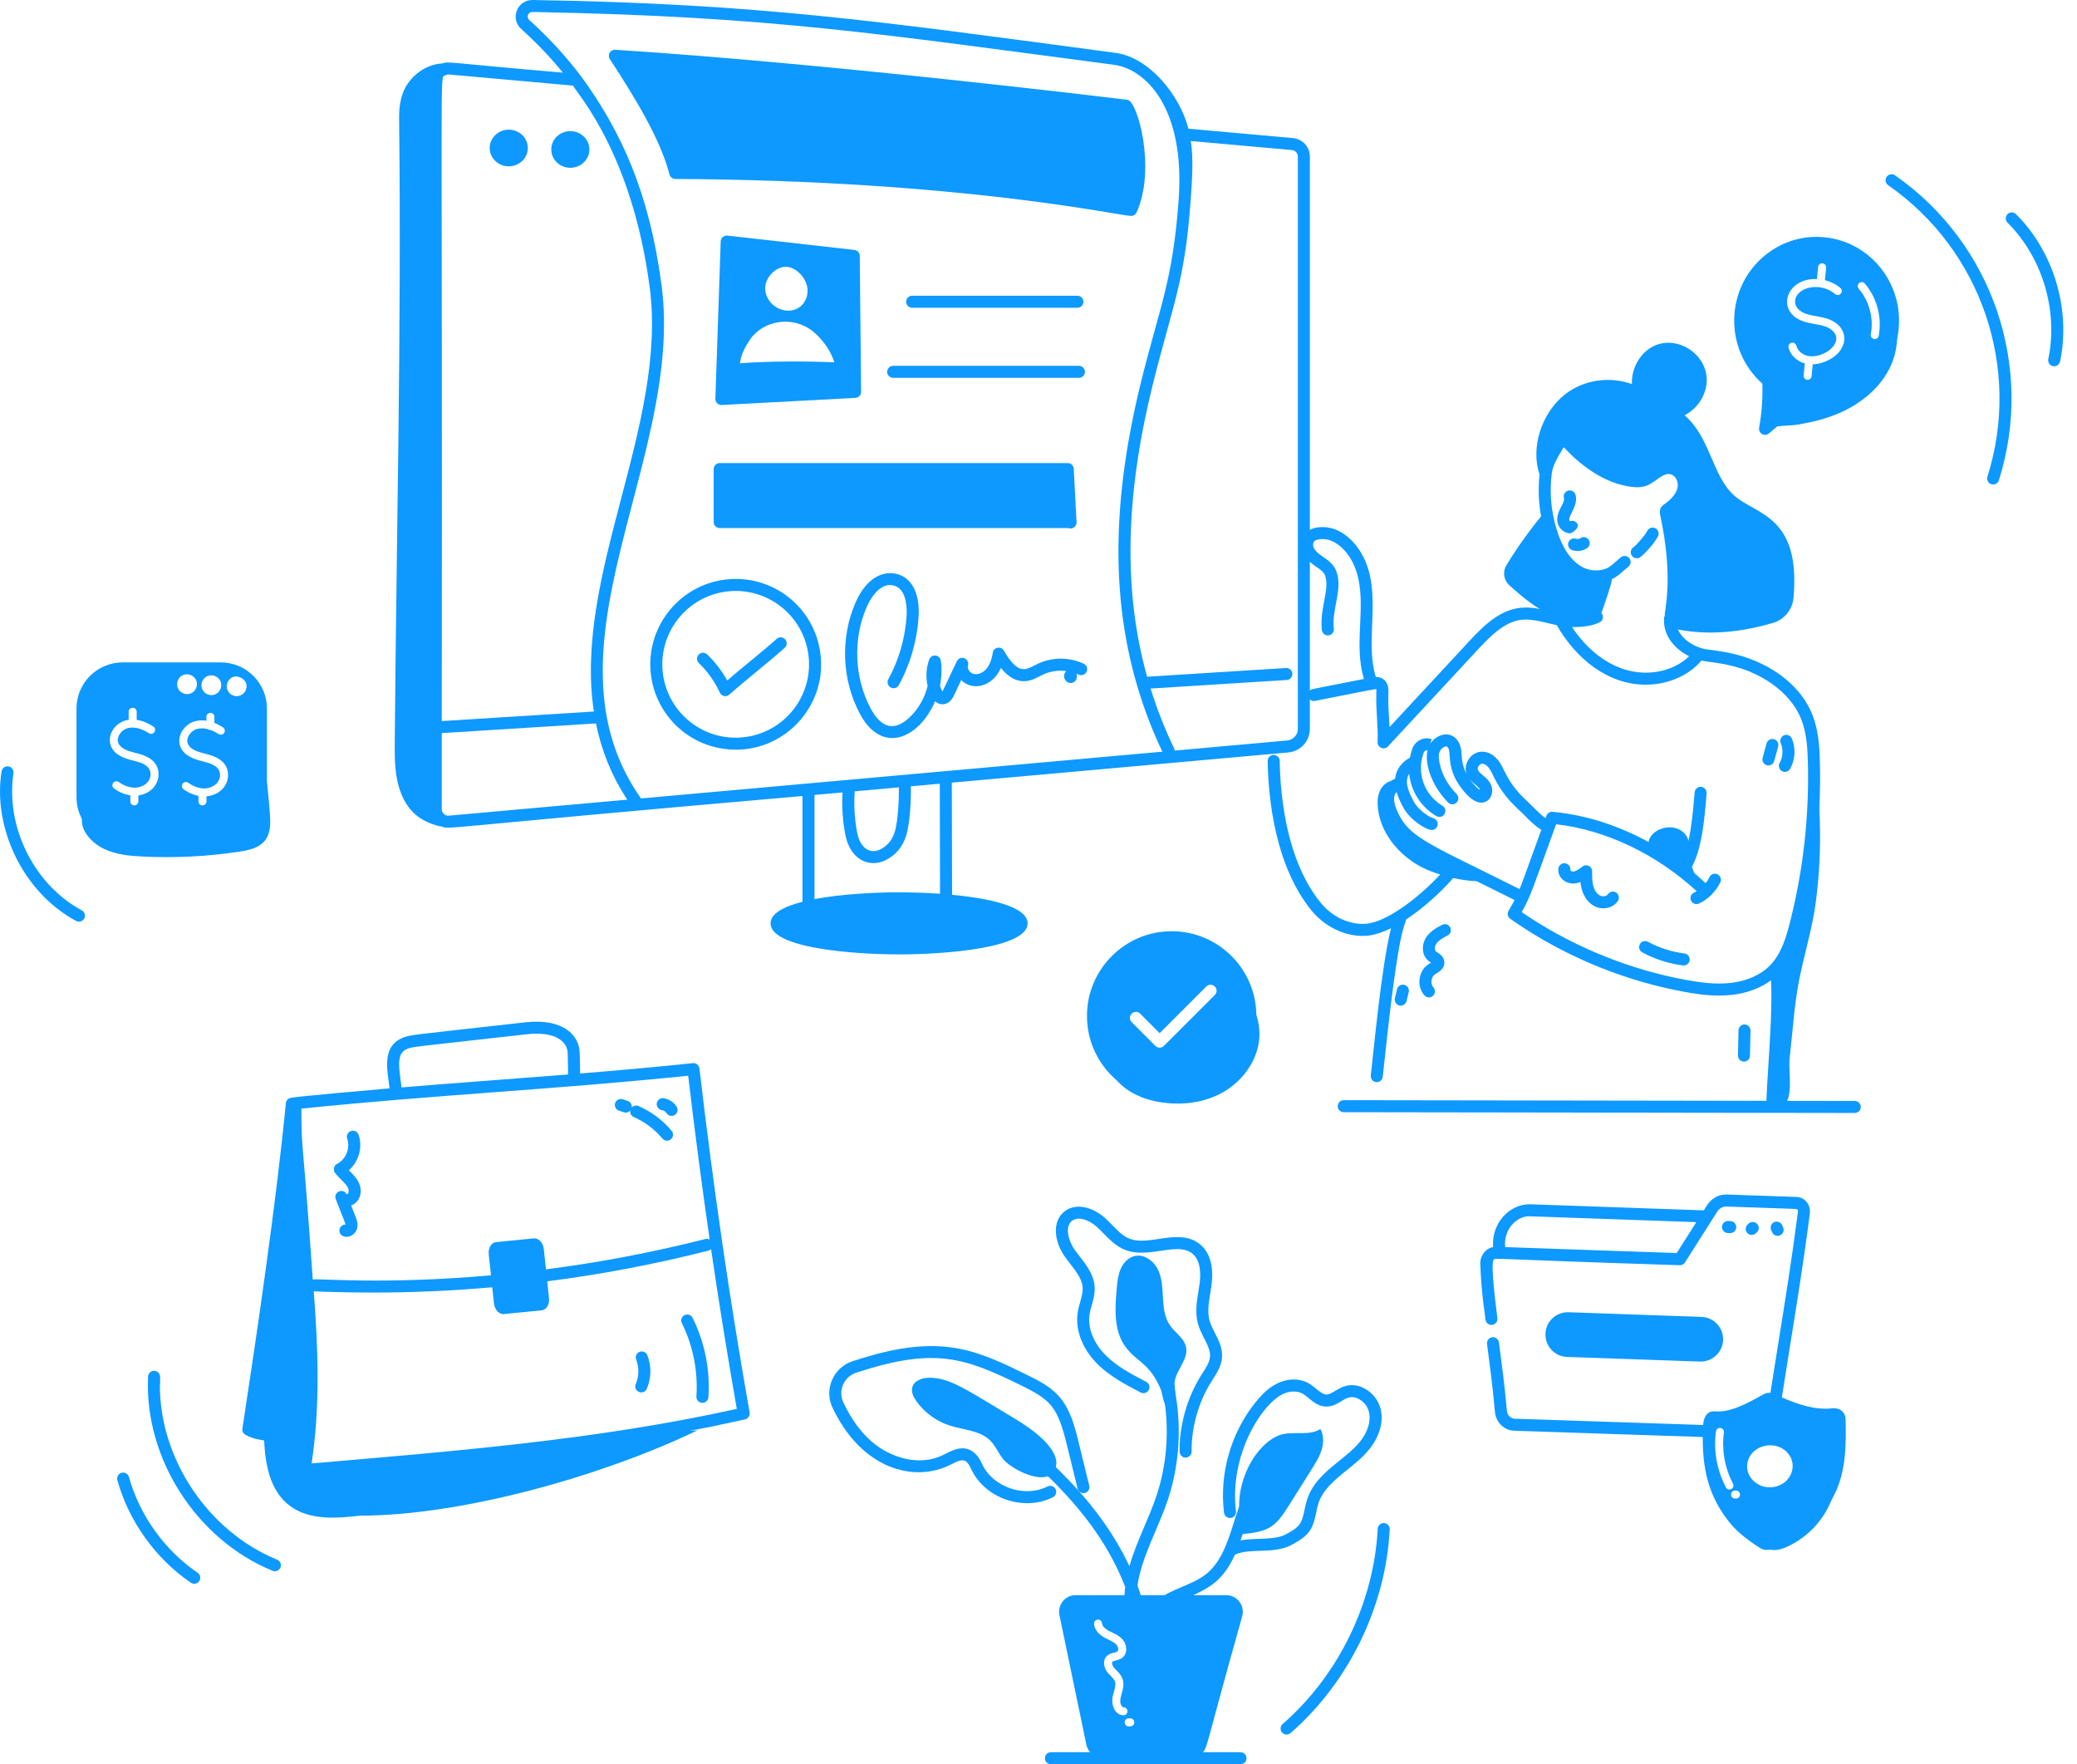 <svg width="146" height="124" viewBox="0 0 146 124" fill="none" xmlns="http://www.w3.org/2000/svg">
<path d="M118.71 59.348C118.734 58.529 117.815 57.883 116.76 58.256C116.297 58.419 115.863 58.821 115.876 59.312C115.903 60.361 118.226 61.454 120.222 63.028C119.556 62.206 118.858 61.301 118.824 60.243C118.811 59.859 118.889 59.474 118.857 59.091C118.825 58.707 118.895 59.22 118.539 59.075L118.71 59.348ZM127.275 51.972C128.019 55.731 128.136 59.611 127.639 63.409C127.391 65.297 126.819 67.076 126.459 68.931C126.118 70.683 126.007 72.559 125.805 74.343C125.703 75.178 126.016 76.752 125.574 77.468C125.132 78.183 124.905 77.908 124.096 77.679C125.644 77.32 124.73 75.253 124.8 73.666C124.869 72.078 124.959 69.824 125.045 68.237C125.129 66.693 125.836 66.298 126.292 64.82C127.443 61.083 127.842 57.155 127.467 53.263L127.909 58.114L127.275 51.972ZM99.819 60.888C98.264 60.032 97.005 58.494 96.851 56.725C96.813 56.289 96.846 55.83 97.065 55.451C97.284 55.072 97.723 54.796 98.154 54.873C97.549 55.175 97.296 55.948 97.415 56.614C97.535 57.279 97.948 57.852 98.393 58.361C99.899 60.083 102.357 61.007 104.399 61.901C103.126 62.071 100.917 61.493 99.819 60.888ZM70.513 102.554C70.183 102.14 69.983 101.628 69.609 101.254C68.885 100.529 67.741 100.508 66.765 100.197C65.823 99.894 65.003 99.298 64.424 98.496C64.216 98.207 64.036 97.851 64.128 97.507C64.259 97.017 64.862 96.825 65.37 96.834C66.826 96.858 67.931 97.673 71.461 99.788C72.345 100.318 74.692 101.881 74.184 103.217C73.649 104.622 71.079 103.266 70.513 102.554ZM79.126 94.679C78.28 93.542 78.371 91.987 78.499 90.575C78.541 90.108 78.586 89.632 78.771 89.201C78.956 88.769 79.307 88.382 79.765 88.278C80.427 88.127 81.098 88.62 81.395 89.231C81.988 90.456 81.458 92.039 82.256 93.173C82.619 93.687 83.238 94.055 83.371 94.67C83.555 95.531 82.685 96.265 82.566 97.137C82.516 97.499 82.98 99.547 82.027 98.894C81.792 98.733 81.702 97.914 81.589 97.641C80.839 95.824 79.905 95.728 79.126 94.679ZM87.221 107.1C86.592 104.02 88.521 101.194 90.156 100.807C91.038 100.599 92.057 100.93 92.816 100.435C93.058 100.874 93.049 101.417 92.904 101.896C92.708 102.543 92.396 102.953 90.554 105.883C89.641 107.335 89.191 107.65 87.315 107.829L87.221 107.1V107.1ZM77.96 74.846C78.305 76.273 79.807 77.118 81.246 77.409C82.783 77.721 84.44 77.583 85.826 76.848C87.212 76.113 88.289 74.742 88.498 73.187C88.707 71.632 87.958 69.945 86.576 69.201C87.337 70.117 87.457 71.459 87.06 72.582C86.663 73.704 85.813 74.622 84.837 75.304C83.535 76.212 81.885 76.755 80.345 76.371C78.805 75.986 77.505 74.483 77.708 72.909C77.821 74.251 78.329 75.53 79.168 76.584L77.96 74.846V74.846ZM121.741 106.618C122.27 106.918 122.624 107.447 123.019 107.923C123.419 108.405 123.947 108.882 124.588 108.939C124.992 108.974 125.379 108.834 125.733 108.663C127.085 108.009 128.173 106.86 128.716 105.479C129.267 104.071 129.239 102.503 128.638 101.115C128.502 103.181 127.763 105.193 126.545 106.857C126.118 107.441 125.58 108.009 124.842 108.141C124.176 108.26 123.471 107.988 122.939 107.577C122.416 107.172 122.027 106.641 121.651 106.125C121.826 106.609 122.186 107.039 122.648 107.312L121.741 106.618ZM129.237 29.055C130.809 28.387 132.239 27.23 132.938 25.649C133.637 24.068 133.474 22.044 132.292 20.795C133.042 23.623 131.432 26.367 128.912 26.885C128.124 27.047 127.269 26.983 126.56 27.369C125.405 27.997 125.071 29.474 124.012 30.22C124.673 29.859 125.684 29.961 126.422 29.837C127.384 29.676 128.336 29.438 129.237 29.055ZM25.304 106.528C23.764 106.711 22.083 106.833 20.768 106.091C18.797 104.978 18.567 102.528 18.549 100.438C20.125 100.106 20.142 102.433 21.549 103.152C22.99 103.889 25.932 102.962 27.579 102.786C34.678 102.027 41.894 100.862 49.025 100.535C42.613 103.63 32.646 106.528 25.304 106.528ZM7.311 59.664C8.16 60.07 9.121 60.159 10.061 60.204C12.316 60.312 14.582 60.197 16.814 59.861C17.489 59.76 18.225 59.6 18.64 59.058C19.036 58.539 19.018 57.825 18.97 57.174C18.816 55.082 18.537 53 18.133 50.942L17.952 55.56C17.925 56.258 17.878 57.009 17.442 57.555C17.049 58.046 16.402 58.275 15.775 58.313C15.147 58.352 14.523 58.226 13.902 58.128C11.926 57.818 9.915 57.794 7.931 58.057C6.968 58.185 6.473 58.072 5.766 57.491C5.64 58.445 6.532 59.292 7.311 59.664Z" fill="#0D99FF"/>
<path d="M30.877 58.07C30.916 58.08 30.965 58.084 31.024 58.079C31.637 58.326 29.904 58.252 56.41 55.949V63.381L56.409 63.382C55.088 63.719 54.167 64.207 54.167 64.9C54.167 66.62 59.845 67.079 63.199 67.079C66.556 67.079 72.234 66.62 72.234 64.9C72.234 63.736 69.643 63.148 66.925 62.892L66.906 55.008L90.554 52.887C90.97 52.852 91.357 52.661 91.639 52.353C91.921 52.045 92.076 51.642 92.075 51.224V49.164C92.17 49.249 92.303 49.291 92.438 49.263C92.467 49.258 96.649 48.421 96.738 48.425C96.748 48.456 96.758 48.526 96.751 48.683C96.697 49.904 96.887 50.986 96.836 52.155C96.832 52.242 96.855 52.327 96.902 52.4C96.948 52.473 97.016 52.53 97.096 52.563C97.175 52.597 97.263 52.605 97.348 52.587C97.433 52.568 97.509 52.524 97.568 52.461C99.677 50.186 101.788 47.912 103.897 45.641C104.874 44.587 105.934 43.558 107.202 43.546C107.315 43.544 107.433 43.549 107.564 43.56C108.01 43.599 108.444 43.706 108.902 43.819C109.077 43.862 109.255 43.904 109.434 43.944C110.765 46.27 112.999 48.123 115.68 48.123C117.212 48.123 118.679 47.515 119.603 46.429C120.171 46.557 121.516 46.603 122.938 47.183C124.707 47.903 126.046 49.126 126.611 50.538C126.997 51.504 127.056 52.597 127.082 53.546C127.183 57.346 126.76 61.141 125.824 64.825C125.565 65.842 125.227 66.995 124.479 67.796C123.838 68.481 122.859 68.936 121.723 69.078C120.597 69.216 119.45 69.049 118.475 68.868C114.668 68.162 110.928 66.676 107.661 64.57C107.427 64.42 107.196 64.266 106.967 64.109C107.617 62.947 107.707 62.548 109.385 57.932C112.859 58.326 116.436 60.029 119.266 62.639C119.208 62.674 119.15 62.706 119.094 62.73C119.042 62.751 118.994 62.782 118.954 62.822C118.914 62.862 118.882 62.91 118.861 62.962C118.84 63.014 118.829 63.07 118.829 63.126C118.83 63.183 118.842 63.238 118.864 63.29C118.887 63.342 118.919 63.389 118.96 63.428C119.001 63.467 119.049 63.497 119.102 63.517C119.155 63.537 119.211 63.546 119.267 63.544C119.324 63.542 119.379 63.529 119.43 63.505C120.035 63.243 120.652 62.625 120.931 62.003C120.977 61.901 120.98 61.785 120.94 61.68C120.9 61.575 120.821 61.49 120.718 61.444C120.616 61.399 120.5 61.395 120.395 61.435C120.29 61.475 120.206 61.555 120.16 61.657C120.098 61.794 120.006 61.936 119.897 62.071C119.545 61.744 119.18 61.429 118.805 61.128C119.63 59.87 119.822 57.517 119.964 55.76C119.968 55.704 119.962 55.649 119.945 55.596C119.927 55.543 119.9 55.494 119.864 55.452C119.828 55.41 119.784 55.375 119.735 55.35C119.686 55.324 119.632 55.309 119.576 55.305C119.521 55.3 119.465 55.306 119.412 55.323C119.36 55.34 119.311 55.367 119.268 55.403C119.226 55.439 119.191 55.483 119.166 55.533C119.141 55.582 119.126 55.636 119.122 55.691C118.996 57.245 118.811 59.527 118.134 60.611C115.405 58.605 112.226 57.336 109.138 57.058C109.046 57.05 108.953 57.073 108.874 57.123C108.796 57.172 108.736 57.247 108.704 57.334L108.642 57.504C108.402 57.332 108.281 57.224 107.975 56.923C107.178 56.133 106.867 55.879 106.556 55.479C105.776 54.507 105.719 53.94 105.296 53.418C104.65 52.622 103.676 52.659 103.218 53.393C103.018 53.711 102.973 54.088 103.096 54.415C102.748 53.759 102.759 53.185 102.747 53.111C102.719 52.691 102.682 52.168 102.257 51.83C101.696 51.385 100.874 51.702 100.52 52.308C100.517 52.308 100.517 52.311 100.517 52.311L100.644 51.955C100.092 51.749 99.483 52.064 99.279 52.62C99.204 52.826 99.147 53.038 99.108 53.252C98.516 53.563 98.121 54.127 98.068 54.734C96.693 55.333 97.073 56.971 97.913 58.206C98.755 59.443 100.483 60.28 101.725 60.901C100.546 62.365 97.743 64.842 95.937 64.933C94.815 64.987 93.637 64.428 92.853 63.47C90.423 60.498 89.994 55.932 89.955 53.475C89.951 53.241 89.756 53.062 89.526 53.059C89.47 53.06 89.416 53.072 89.365 53.094C89.314 53.116 89.268 53.148 89.229 53.187C89.191 53.227 89.16 53.274 89.14 53.326C89.119 53.377 89.109 53.433 89.11 53.488C89.151 56.055 89.607 60.834 92.199 64.005C93.115 65.125 94.548 65.848 95.979 65.777C96.548 65.749 97.162 65.544 97.779 65.241C97.093 68.013 96.576 73.733 96.359 75.588C96.347 75.699 96.378 75.811 96.448 75.899C96.517 75.987 96.619 76.044 96.73 76.057C96.841 76.07 96.953 76.038 97.041 75.969C97.129 75.899 97.186 75.797 97.199 75.686C97.238 75.354 97.287 74.887 97.346 74.331C98.343 64.947 98.75 65.157 98.842 64.627C100.141 63.771 101.338 62.628 102.006 61.878C102.181 61.682 102.344 61.483 102.497 61.286C103.836 61.951 105.007 62.528 106.463 63.258C106.332 63.516 106.192 63.769 106.044 64.017C105.989 64.109 105.971 64.217 105.993 64.322C106.015 64.426 106.076 64.518 106.163 64.579C106.505 64.82 106.852 65.054 107.204 65.28C110.562 67.445 114.407 68.973 118.321 69.698C119.084 69.841 119.949 69.974 120.847 69.974C121.17 69.974 121.498 69.957 121.827 69.916C122.849 69.789 123.768 69.435 124.492 68.903C124.581 70.541 124.429 72.945 124.303 74.917C124.247 75.801 124.193 76.635 124.167 77.31C124.166 77.331 124.168 77.351 124.171 77.371L94.456 77.327H94.456C94.344 77.327 94.236 77.371 94.157 77.45C94.078 77.529 94.033 77.637 94.033 77.749C94.033 77.861 94.077 77.968 94.156 78.048C94.235 78.127 94.343 78.172 94.455 78.172L130.377 78.225H130.378C130.49 78.226 130.598 78.181 130.677 78.102C130.756 78.023 130.801 77.915 130.801 77.803C130.801 77.691 130.757 77.584 130.677 77.505C130.598 77.425 130.491 77.381 130.379 77.381L125.007 77.373C125.008 77.363 125.011 77.353 125.011 77.344C125.037 76.679 125.09 75.849 125.146 74.971C125.295 72.64 125.463 69.999 125.296 68.315C125.291 68.268 125.278 68.222 125.258 68.18C126.024 67.256 126.377 66.079 126.643 65.033C127.597 61.274 128.029 57.401 127.926 53.524C127.899 52.502 127.833 51.319 127.396 50.225C126.736 48.576 125.266 47.218 123.257 46.4C122.146 45.947 121.022 45.77 120.07 45.655C119.181 45.548 118.283 44.995 117.949 44.242C120.145 44.677 122.452 44.421 124.599 43.79L124.644 43.777C125.427 43.546 126.001 42.839 126.072 42.017C126.592 36.213 123.437 36.2 121.894 34.82C120.356 33.445 120.217 30.718 118.413 29.189C119.465 28.656 120.126 27.461 119.943 26.32C119.694 24.773 117.984 23.725 116.53 24.21C115.381 24.588 114.658 25.827 114.715 26.998C113.465 26.542 112.004 26.613 110.781 27.23C110.48 27.382 110.197 27.566 109.936 27.778C108.392 29.039 107.569 31.417 108.221 33.36L108.222 33.363C108.115 34.339 108.151 35.326 108.329 36.292C107.438 37.38 106.623 38.528 105.89 39.728C105.755 39.948 105.701 40.208 105.737 40.464C105.774 40.72 105.898 40.955 106.089 41.129C106.465 41.468 106.915 41.864 107.397 42.231C107.665 42.439 107.946 42.631 108.237 42.805C108.039 42.766 107.839 42.737 107.638 42.718C107.476 42.704 107.33 42.699 107.191 42.702C105.59 42.716 104.38 43.878 103.278 45.066C101.41 47.078 99.542 49.09 97.675 51.103C97.639 50.28 97.559 49.537 97.596 48.72C97.605 48.508 97.625 48.014 97.238 47.734C97.065 47.61 96.878 47.579 96.711 47.581C96.036 45.455 96.818 42.744 96.296 40.44C95.963 38.971 95.137 37.819 94.029 37.281C93.496 37.021 92.651 36.932 92.075 37.242V11.005C92.076 10.679 91.955 10.364 91.734 10.123C91.514 9.882 91.211 9.733 90.886 9.706L83.54 9.047C82.951 6.739 80.82 4.035 78.418 3.717C61.627 1.476 53.386 0.262 37.434 0C36.326 0.006 35.854 1.323 36.636 2.033C37.712 3.005 38.689 4.027 39.568 5.106C31.36 4.408 31.567 4.296 31.092 4.458C29.834 4.532 28.861 5.399 28.441 6.255C28.039 7.083 28.047 7.914 28.058 8.716L28.061 8.916V8.919C28.223 23.39 27.861 37.999 27.748 52.187C27.74 53.3 27.729 54.561 28.182 55.73C28.669 56.992 29.5 57.713 30.877 58.07ZM104.043 55.533C103.882 55.437 103.601 55.167 103.35 54.818C103.617 55.116 104.015 55.342 104.043 55.533ZM98.612 57.731C98.251 57.2 97.722 56.112 98.169 55.663C98.28 56.051 98.456 56.396 98.62 56.714C99.078 57.605 100.242 58.337 100.637 58.337C100.739 58.337 100.837 58.301 100.914 58.235C100.99 58.169 101.041 58.077 101.056 57.977C101.07 57.877 101.049 57.774 100.994 57.689C100.94 57.603 100.857 57.54 100.76 57.511C100.285 57.367 99.609 56.792 99.371 56.328C99.055 55.715 98.681 54.959 99.058 54.389C99.188 55.673 99.948 56.76 100.962 57.359C101.03 57.399 101.104 57.418 101.177 57.418C101.606 57.418 101.761 56.849 101.392 56.632C100.771 56.264 100.299 55.69 100.058 55.01C99.817 54.33 99.822 53.587 100.073 52.911C100.114 52.798 100.239 52.706 100.345 52.745C100.156 53.479 100.47 55.046 101.789 56.403C101.953 56.572 102.22 56.575 102.386 56.412C102.467 56.334 102.513 56.227 102.514 56.115C102.516 56.003 102.473 55.895 102.395 55.815C101.657 55.054 101.235 54.204 101.142 53.286C101.075 52.653 101.582 52.376 101.73 52.492C102.083 52.77 101.605 53.843 102.64 55.277C102.93 55.688 103.502 56.378 104.079 56.414C104.712 56.453 105.119 55.722 104.761 55.066C104.423 54.438 103.651 54.293 103.935 53.84C104.11 53.55 104.433 53.694 104.637 53.947C104.792 54.139 104.917 54.416 105.056 54.702C105.801 56.159 106.567 56.7 107.208 57.352C107.525 57.671 107.898 58.037 108.275 58.282C108.276 58.282 108.277 58.282 108.277 58.282L108.285 58.287C108.304 58.3 108.324 58.313 108.343 58.326L108.344 58.327C107.073 61.83 107.03 61.975 106.816 62.49C101.483 59.815 99.513 59.055 98.612 57.73V57.731ZM118.737 46.122C117.633 47.196 115.809 47.575 114.15 47.036C112.751 46.581 111.475 45.538 110.503 44.07C110.573 44.072 110.643 44.074 110.711 44.072L110.715 44.073L110.718 44.072H110.719C111.114 44.069 111.864 44.023 112.435 43.748C112.536 43.7 112.614 43.613 112.651 43.507C112.688 43.401 112.681 43.285 112.633 43.184C112.616 43.151 112.594 43.119 112.569 43.091C112.775 42.5 113.26 41.138 113.314 40.702C113.729 40.508 114.084 40.148 114.472 39.821C114.515 39.785 114.55 39.742 114.576 39.692C114.602 39.643 114.618 39.589 114.623 39.534C114.628 39.478 114.622 39.422 114.605 39.369C114.588 39.316 114.561 39.267 114.525 39.224C114.489 39.181 114.445 39.146 114.396 39.121C114.346 39.095 114.292 39.08 114.237 39.075C114.181 39.071 114.125 39.077 114.072 39.094C114.019 39.111 113.97 39.139 113.928 39.175C113.522 39.516 113.204 39.84 112.925 39.955C112.383 40.179 111.706 40.118 111.231 39.856C110.104 39.247 109.531 37.797 109.245 36.551C108.997 35.48 108.941 34.375 109.079 33.285C109.163 32.614 109.551 32.071 109.918 31.433C111.072 32.669 112.561 33.789 114.229 34.142C115.679 34.447 115.963 34.031 116.712 33.536C116.932 33.391 117.106 33.32 117.26 33.315C117.715 33.303 118.076 33.82 117.882 34.409C117.755 34.795 117.415 35.11 117.134 35.34C117.061 35.4 116.873 35.487 116.76 35.67C116.626 35.885 116.671 36.09 116.715 36.263C116.769 36.527 116.82 36.792 116.869 37.057C117.582 40.943 116.992 42.914 117.024 43.262C116.997 43.313 116.98 43.37 116.975 43.427C116.876 44.632 117.691 45.608 118.737 46.122ZM45.663 20.136C46.96 29.871 40.285 40.389 41.745 50.01L31.053 50.681C31.108 3.522 30.884 5.528 31.282 5.295C31.284 5.294 31.287 5.295 31.288 5.294C31.353 5.289 31.412 5.269 31.463 5.238H31.466C31.466 5.238 31.468 5.238 31.468 5.236C31.557 5.227 30.985 5.187 40.28 6.018C40.636 6.669 44.421 10.816 45.662 20.136H45.663ZM31.554 57.329C31.49 57.335 31.426 57.327 31.366 57.307C31.305 57.286 31.249 57.254 31.202 57.211C31.155 57.167 31.117 57.115 31.092 57.056C31.066 56.998 31.053 56.935 31.053 56.871V51.528L41.892 50.847C42.263 52.674 42.953 54.476 44.093 56.205L31.554 57.329ZM66.079 62.818C65.057 62.748 64.052 62.717 63.199 62.717C61.47 62.717 59.122 62.841 57.255 63.193V55.873L59.224 55.696C59.166 56.696 59.233 57.7 59.425 58.683C59.77 60.461 61.153 61.026 62.284 60.443C62.969 60.09 63.441 59.526 63.687 58.764C63.978 57.863 64.047 56.136 64.029 55.266L66.061 55.084L66.079 62.818ZM63.186 55.341C63.197 56.011 63.144 57.697 62.883 58.504C62.706 59.053 62.383 59.442 61.897 59.692C61.238 60.032 60.485 59.711 60.254 58.522C60.068 57.566 60.014 56.592 60.082 55.619L63.186 55.341ZM92.92 44.288C92.927 44.343 92.944 44.397 92.971 44.445C92.998 44.493 93.035 44.536 93.078 44.57C93.122 44.604 93.172 44.63 93.225 44.645C93.278 44.66 93.334 44.664 93.389 44.658C93.445 44.651 93.498 44.634 93.546 44.606C93.595 44.579 93.637 44.543 93.671 44.499C93.706 44.456 93.731 44.406 93.746 44.352C93.761 44.299 93.766 44.243 93.759 44.188C93.597 42.829 94.403 41.436 93.94 40.162C93.757 39.658 93.37 39.391 93.028 39.155C92.749 38.963 92.311 38.66 92.304 38.303C92.301 38.114 92.373 38.042 92.444 37.997C92.719 37.822 93.323 37.877 93.66 38.04C94.536 38.466 95.196 39.408 95.472 40.626C95.987 42.903 95.158 45.295 95.873 47.722C91.988 48.494 92.21 48.414 92.074 48.535V39.488C92.547 39.915 93.004 40.059 93.146 40.451C93.493 41.406 92.743 42.797 92.92 44.288ZM91.23 11.005V51.224C91.231 51.431 91.154 51.63 91.015 51.782C90.875 51.934 90.684 52.029 90.478 52.046L82.574 52.755C82.571 52.705 82.559 52.657 82.538 52.613C81.883 51.249 81.328 49.84 80.88 48.395L90.448 47.794C90.503 47.791 90.558 47.777 90.608 47.752C90.658 47.728 90.703 47.694 90.739 47.652C90.776 47.611 90.805 47.562 90.823 47.51C90.841 47.457 90.848 47.401 90.845 47.346C90.841 47.29 90.827 47.236 90.802 47.186C90.778 47.136 90.744 47.091 90.702 47.055C90.66 47.018 90.611 46.99 90.558 46.972C90.506 46.954 90.45 46.947 90.394 46.951L80.635 47.564L80.634 47.563C78.956 41.553 79.091 34.921 81.012 27.109C82.42 21.427 83.28 19.894 83.695 14.087C83.802 12.583 83.898 11.217 83.71 9.911L90.811 10.547C90.925 10.557 91.032 10.61 91.11 10.694C91.188 10.779 91.23 10.89 91.23 11.005ZM37.202 1.405C36.986 1.208 37.117 0.836 37.419 0.845L37.774 0.85C54.244 1.161 62.058 2.418 78.305 4.554C80.5 4.845 83.317 7.534 82.853 14.027C82.439 19.819 81.479 21.661 80.192 26.909C78.201 35.005 78.094 41.87 79.907 48.099C79.912 48.119 79.918 48.138 79.925 48.157C79.929 48.168 79.931 48.18 79.936 48.191C80.397 49.774 80.989 51.32 81.707 52.832L45.057 56.118C37.629 45.562 48.127 32.27 46.501 20.023C45.644 13.587 43.712 9.286 40.836 5.348C40.831 5.342 40.826 5.335 40.821 5.328C39.765 3.934 38.56 2.633 37.203 1.405L37.202 1.405Z" fill="#0D99FF"/>
<path d="M110.887 36.831C110.839 36.74 110.76 36.669 110.664 36.632C110.567 36.595 110.461 36.595 110.364 36.631C110.072 36.389 110.986 35.607 110.75 34.775C110.719 34.667 110.647 34.576 110.549 34.521C110.451 34.467 110.336 34.453 110.228 34.484C110.12 34.515 110.029 34.587 109.974 34.685C109.92 34.783 109.906 34.898 109.937 35.006C109.977 35.146 109.88 35.358 109.78 35.548C109.598 35.892 109.426 36.226 109.469 36.632C109.516 37.077 109.909 37.485 110.364 37.485C110.483 37.485 111.041 37.127 110.887 36.831V36.831ZM116.363 37.128C116.263 37.077 116.147 37.068 116.041 37.102C115.934 37.137 115.846 37.212 115.794 37.312C115.613 37.667 114.99 38.351 114.82 38.464C114.471 38.696 114.639 39.238 115.054 39.238C115.135 39.238 115.216 39.215 115.288 39.167C115.577 38.974 116.295 38.191 116.547 37.696C116.598 37.597 116.607 37.481 116.573 37.374C116.538 37.268 116.463 37.179 116.363 37.128ZM111.085 37.827C111.003 37.885 110.884 37.901 110.789 37.867C110.737 37.848 110.682 37.84 110.626 37.843C110.571 37.845 110.517 37.859 110.466 37.883C110.365 37.931 110.287 38.017 110.249 38.123C110.212 38.228 110.217 38.344 110.265 38.446C110.313 38.547 110.399 38.625 110.505 38.663C110.681 38.724 110.869 38.743 111.053 38.718C111.238 38.694 111.414 38.626 111.568 38.521C111.613 38.489 111.652 38.449 111.682 38.402C111.712 38.356 111.732 38.303 111.742 38.249C111.752 38.194 111.751 38.138 111.739 38.084C111.727 38.03 111.705 37.978 111.673 37.933C111.641 37.887 111.601 37.849 111.554 37.819C111.508 37.789 111.456 37.768 111.401 37.758C111.346 37.749 111.29 37.75 111.236 37.761C111.182 37.773 111.131 37.796 111.085 37.827ZM110.04 60.678C109.986 60.668 109.93 60.669 109.875 60.68C109.821 60.692 109.77 60.715 109.724 60.746C109.679 60.778 109.64 60.818 109.61 60.865C109.58 60.912 109.559 60.964 109.55 61.019C109.43 61.691 110.195 62.368 111.096 61.991C111.187 62.923 111.625 63.48 112.132 63.717C112.703 63.982 113.405 63.811 113.728 63.32C113.79 63.226 113.812 63.112 113.789 63.002C113.766 62.893 113.701 62.796 113.608 62.735C113.514 62.673 113.4 62.651 113.29 62.674C113.18 62.697 113.084 62.762 113.022 62.855C112.932 62.993 112.677 63.038 112.489 62.95C112.276 62.852 112.097 62.61 112.009 62.304C111.914 61.977 111.916 61.603 111.917 61.241C111.918 60.889 111.513 60.69 111.235 60.906C110.997 61.092 110.784 61.246 110.586 61.258C110.492 61.264 110.393 61.194 110.382 61.168C110.391 61.113 110.39 61.057 110.379 61.003C110.367 60.949 110.344 60.898 110.313 60.852C110.281 60.806 110.24 60.768 110.194 60.738C110.147 60.708 110.095 60.687 110.04 60.678ZM115.842 66.193C115.743 66.14 115.628 66.128 115.52 66.16C115.413 66.193 115.323 66.266 115.269 66.365C115.216 66.463 115.204 66.579 115.237 66.686C115.269 66.794 115.342 66.884 115.441 66.937C116.331 67.418 117.304 67.73 118.308 67.856C118.418 67.867 118.529 67.836 118.616 67.767C118.702 67.698 118.759 67.598 118.773 67.488C118.787 67.379 118.757 67.268 118.69 67.18C118.622 67.091 118.523 67.033 118.414 67.017C117.513 66.905 116.641 66.625 115.842 66.194L115.842 66.193ZM125.466 54.255C125.541 54.255 125.615 54.235 125.68 54.196C125.745 54.158 125.798 54.103 125.835 54.038C126.014 53.715 126.118 53.355 126.139 52.987C126.16 52.618 126.098 52.249 125.958 51.908C125.915 51.804 125.832 51.722 125.729 51.68C125.625 51.637 125.509 51.637 125.405 51.68C125.302 51.723 125.22 51.806 125.177 51.909C125.134 52.013 125.134 52.129 125.177 52.233C125.361 52.674 125.331 53.208 125.097 53.626C124.94 53.909 125.147 54.255 125.466 54.255ZM124.716 53.487L124.994 52.473C125.009 52.419 125.013 52.363 125.006 52.308C125 52.253 124.982 52.2 124.955 52.151C124.927 52.103 124.891 52.06 124.847 52.026C124.803 51.992 124.753 51.967 124.699 51.952C124.645 51.938 124.589 51.934 124.534 51.94C124.479 51.947 124.426 51.965 124.378 51.993C124.329 52.02 124.287 52.057 124.253 52.101C124.219 52.145 124.194 52.196 124.179 52.249L123.901 53.264C123.886 53.317 123.882 53.373 123.889 53.429C123.895 53.484 123.913 53.537 123.94 53.586C123.968 53.634 124.005 53.676 124.048 53.711C124.092 53.745 124.142 53.77 124.196 53.785C124.25 53.799 124.306 53.803 124.361 53.796C124.416 53.789 124.469 53.772 124.518 53.744C124.566 53.716 124.608 53.679 124.642 53.635C124.676 53.591 124.701 53.541 124.716 53.487ZM100.41 67.775C99.695 68.242 99.557 69.335 100.133 69.966C100.217 70.058 100.331 70.104 100.445 70.104C100.808 70.104 101.006 69.669 100.757 69.396C100.532 69.151 100.594 68.664 100.872 68.482C100.901 68.464 100.931 68.445 100.962 68.427C101.176 68.296 101.575 68.053 101.526 67.586C101.489 67.236 101.217 67.058 101.054 66.951C101.015 66.926 100.975 66.902 100.942 66.873C100.83 66.778 100.839 66.517 100.961 66.336C101.133 66.083 101.464 65.907 101.756 65.751C101.806 65.726 101.851 65.691 101.887 65.648C101.923 65.605 101.951 65.556 101.968 65.502C101.984 65.449 101.99 65.392 101.985 65.336C101.98 65.281 101.964 65.226 101.938 65.177C101.911 65.127 101.875 65.083 101.832 65.048C101.788 65.013 101.738 64.986 101.684 64.97C101.631 64.954 101.574 64.949 101.518 64.955C101.463 64.961 101.409 64.979 101.36 65.006C100.999 65.197 100.551 65.436 100.262 65.862C99.936 66.344 99.897 67.094 100.394 67.517C100.461 67.573 100.531 67.619 100.594 67.66C100.569 67.677 100.544 67.692 100.523 67.705C100.484 67.728 100.446 67.752 100.41 67.775H100.41ZM98.873 70.357L99.024 69.73C99.05 69.621 99.032 69.506 98.974 69.411C98.915 69.315 98.821 69.246 98.712 69.22C98.603 69.194 98.488 69.212 98.393 69.271C98.297 69.329 98.229 69.423 98.202 69.532L98.051 70.159C98.025 70.268 98.043 70.383 98.102 70.479C98.16 70.574 98.254 70.643 98.363 70.669C98.472 70.695 98.587 70.677 98.683 70.619C98.778 70.56 98.847 70.466 98.873 70.357ZM122.589 74.617C122.7 74.617 122.806 74.574 122.885 74.496C122.964 74.419 123.009 74.314 123.012 74.204L123.05 72.437C123.053 72.325 123.01 72.217 122.933 72.136C122.855 72.055 122.749 72.008 122.637 72.005C122.406 71.996 122.211 72.185 122.206 72.418L122.167 74.185C122.166 74.242 122.176 74.297 122.196 74.35C122.217 74.402 122.248 74.45 122.287 74.49C122.327 74.53 122.374 74.562 122.426 74.584C122.477 74.606 122.533 74.617 122.589 74.617ZM47.059 12.259C47.107 12.445 47.276 12.577 47.467 12.577C67.687 12.685 78.7 15.177 79.513 15.177C79.676 15.177 79.829 15.081 79.896 14.929C81.282 11.873 79.969 7.115 79.263 7.018C79.234 7.015 58.657 4.487 43.246 3.498C42.903 3.474 42.676 3.858 42.866 4.151C44.674 6.917 46.434 9.814 47.059 12.259ZM51.292 40.706C47.989 40.939 45.493 43.815 45.727 47.115C45.951 50.297 48.658 52.885 52.137 52.68C55.489 52.444 57.955 49.49 57.702 46.267C57.469 42.967 54.609 40.472 51.292 40.706ZM52.078 51.835C49.254 52.038 46.774 49.917 46.569 47.056C46.361 44.1 48.705 41.536 51.717 41.536C54.408 41.536 56.666 43.622 56.857 46.33C57.06 49.165 54.914 51.635 52.078 51.835Z" fill="#0D99FF"/>
<path d="M54.593 44.904C53.485 45.896 52.255 46.842 51.116 47.83C50.742 47.152 50.269 46.534 49.712 45.996C49.672 45.958 49.625 45.927 49.574 45.907C49.522 45.887 49.467 45.877 49.412 45.877C49.356 45.879 49.301 45.89 49.25 45.912C49.2 45.934 49.154 45.966 49.115 46.006C49.076 46.046 49.046 46.093 49.026 46.145C49.005 46.197 48.995 46.252 48.996 46.307C48.997 46.362 49.009 46.417 49.031 46.468C49.053 46.519 49.085 46.565 49.125 46.604C49.742 47.2 50.243 47.905 50.602 48.684C50.63 48.744 50.671 48.797 50.723 48.838C50.775 48.879 50.836 48.907 50.9 48.921C50.965 48.934 51.032 48.932 51.096 48.915C51.159 48.898 51.218 48.866 51.267 48.822C52.48 47.736 54.032 46.548 55.161 45.53C55.244 45.454 55.294 45.349 55.299 45.237C55.304 45.125 55.265 45.016 55.19 44.933C55.115 44.85 55.009 44.8 54.898 44.795C54.786 44.789 54.676 44.829 54.593 44.904ZM75.735 21.631C75.847 21.631 75.955 21.587 76.034 21.508C76.113 21.428 76.158 21.321 76.158 21.209C76.158 21.097 76.113 20.99 76.034 20.91C75.955 20.831 75.847 20.787 75.735 20.787H64.117C64.005 20.787 63.898 20.831 63.819 20.91C63.739 20.99 63.695 21.097 63.695 21.209C63.695 21.321 63.739 21.428 63.819 21.508C63.898 21.587 64.005 21.631 64.117 21.631H75.735ZM62.362 26.135C62.362 26.247 62.407 26.354 62.486 26.434C62.565 26.513 62.673 26.557 62.785 26.557H75.84C75.952 26.557 76.059 26.513 76.138 26.434C76.218 26.354 76.262 26.247 76.262 26.135C76.262 26.023 76.218 25.915 76.138 25.836C76.059 25.757 75.952 25.712 75.84 25.712H62.785C62.673 25.712 62.565 25.757 62.486 25.836C62.407 25.915 62.362 26.023 62.362 26.135ZM50.731 28.466L60.129 27.965C60.357 27.951 60.532 27.765 60.529 27.54L60.436 17.981C60.433 17.767 60.273 17.59 60.061 17.567L51.131 16.559C51.073 16.553 51.015 16.558 50.959 16.576C50.903 16.593 50.852 16.622 50.808 16.66C50.764 16.698 50.728 16.744 50.703 16.797C50.677 16.849 50.663 16.907 50.661 16.965L50.286 28.03C50.283 28.148 50.328 28.263 50.413 28.348C50.552 28.482 50.703 28.461 50.731 28.466ZM57.192 23.332C57.87 23.898 58.428 24.718 58.645 25.464C56.541 25.38 54.116 25.38 52.016 25.532C52.1 24.892 52.359 24.405 52.719 23.873C53.631 22.527 55.73 22.118 57.192 23.332ZM53.787 20.257C53.79 19.558 54.418 18.846 55.108 18.759C55.902 18.66 56.766 19.567 56.766 20.423C56.766 21.171 56.25 21.834 55.412 21.834C54.52 21.834 53.787 21.085 53.787 20.257ZM72.203 96.64C70.615 95.858 68.974 95.049 67.161 94.747C64.592 94.318 62.061 94.977 59.924 95.677C58.579 96.118 57.913 97.647 58.515 98.927C60.538 103.223 64.233 104.274 66.865 102.924C67.612 102.541 67.907 102.457 68.258 103.232C69.203 105.318 71.974 106.264 74.017 105.232C74.116 105.181 74.191 105.093 74.225 104.987C74.26 104.881 74.251 104.765 74.201 104.666C74.15 104.566 74.062 104.49 73.957 104.455C73.851 104.42 73.735 104.428 73.635 104.478C72.016 105.297 69.771 104.525 69.028 102.884C68.96 102.735 68.885 102.577 68.776 102.427C68.013 101.386 67.053 101.878 66.48 102.173C66.419 102.204 66.358 102.235 66.299 102.264C64.589 103.105 62.574 102.422 61.334 101.372C60.513 100.678 59.842 99.76 59.28 98.567C58.894 97.747 59.323 96.764 60.187 96.48C65.677 94.68 67.765 95.395 71.829 97.398C73.867 98.403 74.34 98.882 74.987 101.522L75.749 104.625C75.762 104.678 75.785 104.729 75.818 104.774C75.851 104.819 75.892 104.856 75.94 104.885C75.987 104.914 76.04 104.933 76.095 104.941C76.15 104.95 76.206 104.947 76.26 104.934C76.313 104.921 76.364 104.897 76.409 104.864C76.454 104.832 76.492 104.79 76.52 104.743C76.549 104.695 76.568 104.643 76.576 104.588C76.585 104.533 76.582 104.477 76.569 104.423L75.808 101.321C75.557 100.297 75.244 99.022 74.402 98.099C73.779 97.418 72.942 97.004 72.203 96.64ZM74.848 85.131C73.903 85.85 74.132 87.294 74.826 88.288C75.363 89.056 76.07 89.733 76.106 90.528C76.13 91.053 75.853 91.615 75.755 92.249C75.569 93.449 76.073 94.788 77.104 95.831C77.997 96.734 79.158 97.338 80.182 97.871C80.281 97.923 80.397 97.933 80.504 97.9C80.611 97.866 80.7 97.791 80.751 97.692C80.803 97.592 80.813 97.477 80.78 97.37C80.746 97.263 80.671 97.174 80.572 97.122C79.556 96.593 78.505 96.046 77.705 95.237C76.862 94.384 76.445 93.315 76.59 92.379C76.622 92.171 76.682 91.961 76.744 91.739C76.856 91.345 76.971 90.937 76.95 90.489C76.911 89.619 76.373 88.924 75.898 88.311C75.768 88.142 75.638 87.974 75.519 87.804C75.129 87.245 74.808 86.223 75.36 85.803C75.803 85.466 76.556 85.749 77.071 86.204C77.243 86.356 77.406 86.522 77.579 86.699C78.016 87.145 78.467 87.607 79.095 87.851C79.897 88.164 80.756 88.036 81.586 87.913C82.51 87.777 83.307 87.658 83.857 88.145C84.407 88.632 84.413 89.555 84.321 90.243C84.297 90.419 84.268 90.595 84.24 90.772C84.12 91.51 83.996 92.272 84.208 93.038C84.309 93.404 84.478 93.736 84.642 94.058C84.875 94.516 85.095 94.948 85.055 95.375C85.022 95.744 84.795 96.097 84.555 96.471L84.446 96.642C83.445 98.235 82.902 100.147 82.916 102.028C82.916 102.139 82.961 102.246 83.04 102.325C83.12 102.403 83.227 102.447 83.338 102.447H83.341C83.397 102.447 83.451 102.435 83.502 102.414C83.554 102.392 83.6 102.361 83.639 102.321C83.678 102.282 83.709 102.235 83.73 102.184C83.751 102.132 83.761 102.077 83.761 102.022C83.748 100.3 84.245 98.549 85.161 97.092L85.266 96.927C85.537 96.504 85.844 96.026 85.897 95.452C85.959 94.782 85.672 94.219 85.395 93.675C85.243 93.377 85.101 93.096 85.022 92.812C84.86 92.225 84.963 91.585 85.073 90.908C85.103 90.723 85.133 90.538 85.158 90.355C85.33 89.076 85.073 88.094 84.417 87.512C82.967 86.229 80.827 87.619 79.401 87.064C78.737 86.805 78.256 86.123 77.63 85.57C76.881 84.909 75.69 84.489 74.848 85.131H74.848Z" fill="#0D99FF"/>
<path d="M94.504 97.437C93.98 97.609 93.57 98.027 93.221 98.016C92.856 98.002 92.458 97.48 91.96 97.207C91.338 96.865 90.529 96.873 89.796 97.228C89.116 97.558 88.623 98.104 88.269 98.544C86.52 100.717 85.707 103.552 86.041 106.321C86.054 106.433 86.111 106.534 86.2 106.603C86.288 106.672 86.4 106.704 86.511 106.69C86.622 106.677 86.724 106.62 86.793 106.532C86.862 106.444 86.893 106.332 86.88 106.221C86.406 102.285 88.667 98.715 90.165 97.989C90.644 97.755 91.176 97.74 91.552 97.947C92.017 98.202 92.444 98.833 93.191 98.86C94.23 98.894 94.597 97.814 95.545 98.346C95.884 98.537 96.147 98.879 96.231 99.24C96.384 99.893 96.142 100.667 95.568 101.364C95.029 102.018 94.311 102.516 93.617 103.101C92.205 104.292 91.909 105.089 91.702 106.106C91.498 107.11 91.382 107.307 90.394 107.837C89.567 108.281 88.33 108.058 87.205 108.269C87.775 106.64 88.262 104.269 89.988 103.443C90.089 103.394 90.165 103.307 90.202 103.202C90.239 103.097 90.232 102.981 90.184 102.881C90.136 102.78 90.05 102.703 89.945 102.665C89.84 102.628 89.725 102.633 89.624 102.681C88.052 103.432 87.329 105.134 86.828 106.699C86.386 108.096 85.939 109.69 84.824 110.602C84.007 111.27 82.901 111.529 81.856 112.117H80.193C80.119 111.888 80.041 111.661 79.957 111.435C79.994 111.184 80.043 110.928 80.107 110.67C80.364 109.631 80.797 108.613 81.216 107.629C81.516 106.925 81.826 106.198 82.077 105.455C83.453 101.375 82.995 96.71 80.852 92.976C80.824 92.927 80.787 92.885 80.743 92.85C80.7 92.816 80.649 92.791 80.596 92.776C80.542 92.761 80.486 92.757 80.43 92.764C80.375 92.771 80.322 92.789 80.273 92.817C80.225 92.845 80.183 92.882 80.148 92.926C80.115 92.97 80.09 93.02 80.075 93.074C80.061 93.128 80.057 93.184 80.065 93.24C80.072 93.295 80.091 93.348 80.119 93.396C82.144 96.924 82.576 101.331 81.276 105.184C81.036 105.897 80.733 106.609 80.439 107.298C80.057 108.194 79.665 109.118 79.39 110.082C76.952 104.89 72.507 101.405 67.969 97.895C67.881 97.826 67.768 97.796 67.657 97.81C67.546 97.824 67.445 97.882 67.377 97.97C67.308 98.059 67.278 98.171 67.292 98.282C67.306 98.393 67.364 98.494 67.452 98.563C72.159 102.204 76.942 105.951 79.094 111.538C79.071 111.73 79.055 111.923 79.046 112.117H75.612C75.439 112.117 75.269 112.155 75.112 112.23C74.956 112.304 74.818 112.413 74.709 112.547C74.6 112.681 74.522 112.838 74.481 113.006C74.44 113.174 74.437 113.35 74.472 113.519L76.364 122.624C76.405 122.822 76.497 123.005 76.631 123.155H73.873C73.761 123.155 73.653 123.2 73.574 123.279C73.495 123.358 73.451 123.466 73.451 123.578C73.451 123.69 73.495 123.797 73.574 123.876C73.653 123.956 73.761 124 73.873 124H87.201C87.313 124 87.42 123.956 87.499 123.876C87.579 123.797 87.623 123.69 87.623 123.578C87.623 123.466 87.579 123.358 87.499 123.279C87.42 123.2 87.313 123.155 87.201 123.155H84.555C84.892 122.776 84.691 122.951 87.32 113.592C87.523 112.864 86.975 112.117 86.196 112.117H83.872C85.25 111.507 86.086 110.856 86.81 109.266C87.898 108.776 89.536 109.256 90.794 108.582C92.022 107.922 92.279 107.513 92.53 106.273C92.574 106.058 92.615 105.854 92.677 105.664C92.996 104.675 93.903 103.948 94.687 103.318C95.218 102.892 95.767 102.451 96.22 101.901C96.963 101 97.267 99.96 97.054 99.048C96.793 97.933 95.597 97.079 94.504 97.437ZM79.733 121.055C79.733 121.21 79.606 121.337 79.451 121.337H79.338C79.183 121.337 79.057 121.21 79.057 121.055C79.057 120.9 79.183 120.774 79.338 120.774H79.451C79.606 120.774 79.733 120.9 79.733 121.055ZM78.302 117.211C78.356 117.276 78.417 117.338 78.479 117.397C78.629 117.549 78.798 117.721 78.891 117.957C79.191 118.714 78.486 119.429 78.86 119.923C78.907 119.985 78.955 119.996 78.989 119.996C79.144 120.008 79.262 120.14 79.254 120.295C79.245 120.444 79.121 120.56 78.972 120.56H78.958C78.352 120.529 78.092 119.817 78.218 119.227C78.3 118.843 78.48 118.451 78.367 118.163C78.287 117.962 78.034 117.77 77.868 117.569C77.595 117.236 77.48 116.732 77.792 116.408C78.035 116.152 78.396 116.182 78.538 116.079C78.666 115.976 78.589 115.708 78.474 115.589C78.287 115.387 77.972 115.277 77.677 115.119C77.204 114.868 76.93 114.519 76.905 114.136C76.903 114.099 76.907 114.062 76.919 114.026C76.931 113.991 76.949 113.959 76.974 113.931C76.998 113.903 77.027 113.88 77.061 113.863C77.094 113.847 77.13 113.837 77.167 113.834C77.204 113.832 77.241 113.836 77.276 113.848C77.311 113.859 77.344 113.878 77.371 113.902C77.399 113.927 77.422 113.957 77.438 113.99C77.454 114.023 77.464 114.059 77.466 114.096C77.485 114.353 77.803 114.55 77.942 114.623C78.212 114.769 78.608 114.903 78.885 115.203C79.238 115.582 79.287 116.221 78.876 116.527C78.736 116.634 78.575 116.673 78.437 116.707C78.333 116.732 78.237 116.755 78.198 116.797C78.13 116.868 78.181 117.065 78.302 117.211ZM97.287 107.05C97.232 107.047 97.176 107.054 97.124 107.073C97.071 107.091 97.023 107.12 96.981 107.157C96.94 107.194 96.907 107.239 96.883 107.29C96.859 107.34 96.846 107.395 96.844 107.45C96.579 112.636 94.081 117.766 90.162 121.173C90.12 121.209 90.086 121.254 90.061 121.303C90.037 121.353 90.022 121.407 90.018 121.462C90.014 121.518 90.021 121.573 90.039 121.626C90.056 121.678 90.084 121.727 90.121 121.769C90.157 121.811 90.201 121.845 90.251 121.87C90.301 121.894 90.355 121.909 90.41 121.913C90.465 121.917 90.521 121.91 90.573 121.892C90.626 121.874 90.675 121.847 90.716 121.81C94.805 118.256 97.411 112.904 97.688 107.494C97.691 107.438 97.682 107.383 97.664 107.331C97.645 107.278 97.617 107.23 97.579 107.189C97.542 107.148 97.497 107.114 97.447 107.091C97.397 107.067 97.343 107.053 97.287 107.05ZM50.168 36.692C50.168 36.926 50.357 37.115 50.59 37.115H75.091C75.157 37.142 75.229 37.151 75.3 37.143C75.371 37.135 75.438 37.109 75.496 37.067C75.554 37.026 75.601 36.971 75.632 36.907C75.663 36.843 75.678 36.772 75.674 36.701L75.477 32.95C75.466 32.724 75.28 32.547 75.058 32.547H50.59C50.357 32.547 50.168 32.738 50.168 32.969V36.692ZM76.18 46.65C75.18 46.18 73.984 46.176 72.981 46.64C72.887 46.683 72.795 46.731 72.702 46.778C72.467 46.899 72.245 47.013 72.034 47.03C71.555 47.069 71.094 46.656 70.57 45.732C70.372 45.385 69.845 45.481 69.784 45.876C69.708 46.379 69.56 46.752 69.332 47.015C69.087 47.299 68.726 47.44 68.434 47.367C68.188 47.306 67.968 47.012 68.041 46.786C68.074 46.684 68.066 46.574 68.021 46.477C67.975 46.38 67.894 46.305 67.795 46.265C67.695 46.226 67.584 46.225 67.485 46.264C67.385 46.303 67.304 46.379 67.258 46.476C66.299 48.502 66.304 48.51 66.25 48.6C66.182 48.5 66.111 48.303 66.076 48.187C66.191 47.611 66.215 47.017 66.135 46.437C66.122 46.343 66.078 46.257 66.01 46.191C65.943 46.125 65.855 46.084 65.761 46.074C65.667 46.064 65.573 46.086 65.493 46.136C65.413 46.186 65.352 46.261 65.32 46.349C65.104 46.946 65.065 47.591 65.207 48.209C65.01 49.017 64.595 49.774 64.004 50.356C62.883 51.463 61.938 51.178 61.195 49.781C60.059 47.645 59.947 44.937 60.903 42.713C61.293 41.806 62.042 40.826 62.96 41.201C63.764 41.529 63.751 42.858 63.728 43.258C63.635 44.834 63.194 46.37 62.437 47.756C62.387 47.854 62.377 47.967 62.409 48.073C62.442 48.178 62.514 48.266 62.61 48.319C62.707 48.372 62.82 48.385 62.926 48.356C63.032 48.326 63.123 48.257 63.178 48.162C63.995 46.666 64.471 45.008 64.572 43.306C64.656 41.841 64.185 40.788 63.28 40.419C62.321 40.027 60.972 40.414 60.126 42.379C59.056 44.87 59.176 47.785 60.449 50.178C61.976 53.047 64.581 51.953 65.732 49.287C65.904 49.442 66.106 49.517 66.324 49.496C66.787 49.453 66.995 49.013 67.073 48.848L67.569 47.797C68.319 48.578 69.76 48.308 70.359 46.945C70.787 47.484 71.357 47.932 72.103 47.872C72.592 47.833 72.982 47.571 73.336 47.407C73.837 47.175 74.399 47.096 74.944 47.164C74.925 47.193 74.799 47.292 74.799 47.515C74.796 47.777 74.987 47.989 75.241 48.005H75.269C75.535 48.005 75.73 47.764 75.686 47.518C75.696 47.466 75.694 47.411 75.678 47.357C75.726 47.377 75.774 47.393 75.821 47.414C75.922 47.462 76.038 47.468 76.144 47.429C76.249 47.391 76.335 47.313 76.383 47.212C76.43 47.11 76.436 46.994 76.397 46.889C76.359 46.783 76.281 46.697 76.18 46.65ZM82.36 65.452C79.076 65.452 76.407 68.124 76.407 71.408C76.407 73.247 77.243 74.886 78.55 75.976L78.553 75.979L78.555 75.982L78.561 75.987C78.679 76.086 78.8 76.179 78.927 76.266L78.93 76.269C78.941 76.277 78.947 76.286 78.961 76.291H78.964C79.927 76.967 81.099 77.362 82.36 77.362C85.644 77.362 88.316 74.692 88.316 71.408C88.316 71.388 88.317 71.366 88.314 71.346V71.343C88.28 68.088 85.624 65.452 82.36 65.452ZM81.515 73.636C81.408 73.636 81.301 73.594 81.217 73.512L79.55 71.842C79.51 71.803 79.479 71.756 79.457 71.705C79.436 71.654 79.425 71.599 79.425 71.543C79.425 71.488 79.436 71.433 79.457 71.382C79.479 71.33 79.51 71.284 79.55 71.245C79.713 71.079 79.98 71.079 80.147 71.245L81.515 72.616L84.796 69.335C84.96 69.172 85.227 69.172 85.393 69.335C85.559 69.502 85.559 69.769 85.393 69.932L81.814 73.512C81.732 73.594 81.625 73.636 81.515 73.636ZM104.056 88.838C104.138 91.064 104.353 92.045 104.417 92.735C104.439 92.969 104.639 93.141 104.876 93.121C105.107 93.099 105.279 92.893 105.259 92.662C105.242 92.459 104.736 88.815 104.994 88.545C105.149 88.389 104.478 88.494 118.073 88.925C118.225 88.933 118.363 88.857 118.444 88.731L120.751 85.098C120.909 84.903 121.125 84.794 121.351 84.802C126.716 84.988 126.296 84.956 126.341 85.013C126.378 85.053 126.392 85.115 126.383 85.182C125.961 88.466 125.457 91.592 124.97 94.617C124.798 95.692 124.62 96.793 124.449 97.895C124.285 97.878 124.119 97.912 123.97 97.996C122.753 98.686 121.576 99.294 120.576 99.196C120.15 99.153 119.771 99.403 119.723 100.156L106.47 99.714C106.191 99.706 105.952 99.463 105.926 99.168C105.757 97.198 105.543 95.769 105.366 94.355C105.338 94.124 105.126 93.96 104.896 93.989C104.665 94.017 104.498 94.228 104.529 94.459C104.71 95.915 104.921 97.323 105.084 99.238C105.149 99.97 105.732 100.536 106.442 100.559L119.692 101.001C119.669 103.767 120.363 105.485 121.573 107.005C122.215 107.811 123.212 108.486 123.747 108.816C123.877 108.898 124.026 108.937 124.175 108.937C124.246 108.937 124.316 108.929 124.384 108.909H124.387C126.15 108.416 127.741 107.146 128.715 105.479C128.783 105.363 128.847 105.245 128.909 105.124C129.802 103.386 129.766 101.44 129.732 99.725C129.729 99.514 129.636 99.317 129.475 99.176C129.291 99.016 129.069 98.961 128.825 98.982C127.597 99.125 126.361 98.703 125.254 98.216C125.434 97.053 125.62 95.889 125.803 94.752C126.293 91.722 126.797 88.587 127.22 85.289C127.297 84.696 126.885 84.147 126.296 84.129L121.382 83.957C120.894 83.938 120.406 84.152 120.05 84.627L119.767 85.07L107.542 84.642C106.067 84.629 104.823 86.017 104.958 87.649H104.957C104.412 87.758 104.037 88.257 104.056 88.837V88.838ZM120.621 100.604C120.644 100.452 120.785 100.342 120.94 100.364C121.092 100.384 121.201 100.528 121.179 100.68C121.018 101.863 121.221 103.147 121.818 104.276C121.891 104.414 121.838 104.586 121.7 104.656C121.667 104.674 121.632 104.685 121.595 104.689C121.558 104.692 121.521 104.689 121.486 104.678C121.45 104.667 121.418 104.649 121.389 104.626C121.361 104.602 121.337 104.574 121.32 104.541C120.709 103.374 120.431 101.987 120.621 100.604ZM125.598 102.054C126.532 102.989 125.803 104.58 124.336 104.535C123.483 104.501 122.798 103.834 122.812 103.043C122.841 101.688 124.643 101.09 125.598 102.054ZM121.976 104.763L122.041 104.766C122.198 104.772 122.317 104.904 122.311 105.059C122.305 105.211 122.179 105.329 122.029 105.329H122.018L121.951 105.327C121.796 105.318 121.677 105.189 121.683 105.031C121.689 104.876 121.824 104.763 121.976 104.763ZM107.534 85.486L119.241 85.898L117.861 88.072L105.807 87.652C105.664 86.433 106.612 85.449 107.534 85.486H107.534Z" fill="#0D99FF"/>
<path d="M119.604 92.558L110.26 92.231C109.394 92.202 108.664 92.875 108.635 93.746C108.606 94.604 109.275 95.341 110.15 95.371L119.497 95.698H119.55C119.957 95.697 120.348 95.539 120.641 95.257C120.934 94.974 121.106 94.589 121.122 94.183C121.129 93.976 121.095 93.77 121.023 93.577C120.95 93.384 120.84 93.207 120.7 93.056C120.559 92.905 120.389 92.783 120.201 92.698C120.013 92.612 119.81 92.565 119.604 92.558ZM121.453 86.664L121.605 86.669C121.661 86.672 121.716 86.663 121.769 86.644C121.821 86.625 121.869 86.596 121.911 86.558C121.952 86.52 121.985 86.474 122.008 86.423C122.031 86.373 122.044 86.318 122.046 86.262C122.048 86.206 122.039 86.15 122.019 86.098C122 86.046 121.97 85.998 121.932 85.957C121.893 85.917 121.847 85.884 121.796 85.861C121.745 85.839 121.69 85.826 121.634 85.825L121.482 85.819C121.37 85.815 121.261 85.856 121.179 85.932C121.098 86.009 121.049 86.115 121.045 86.227C121.041 86.339 121.082 86.448 121.159 86.53C121.235 86.612 121.341 86.66 121.453 86.664ZM123.502 86.611C123.581 86.533 123.626 86.428 123.628 86.318C123.631 86.208 123.59 86.101 123.514 86.021C123.439 85.941 123.335 85.893 123.225 85.888C123.115 85.883 123.007 85.921 122.925 85.994L122.847 86.067C122.785 86.125 122.742 86.2 122.723 86.282C122.705 86.365 122.711 86.452 122.742 86.531C122.773 86.609 122.827 86.677 122.898 86.725C122.968 86.773 123.05 86.798 123.135 86.798C123.35 86.798 123.461 86.64 123.502 86.611ZM125.133 86.824C125.234 86.777 125.314 86.692 125.353 86.587C125.392 86.482 125.388 86.366 125.341 86.264L125.271 86.11C125.225 86.008 125.139 85.928 125.035 85.889C124.93 85.85 124.813 85.854 124.711 85.9C124.609 85.947 124.53 86.032 124.491 86.137C124.452 86.242 124.456 86.358 124.502 86.46L124.573 86.615C124.596 86.665 124.628 86.711 124.669 86.749C124.71 86.786 124.757 86.816 124.809 86.835C124.861 86.855 124.917 86.864 124.972 86.862C125.028 86.86 125.082 86.847 125.133 86.824ZM35.762 11.691C36.502 11.691 37.103 11.113 37.103 10.402C37.103 9.69 36.502 9.113 35.762 9.113C35.022 9.113 34.422 9.69 34.422 10.402C34.422 11.113 35.022 11.691 35.762 11.691Z" fill="#0D99FF"/>
<path d="M40.09 11.794C40.83 11.794 41.431 11.217 41.431 10.505C41.431 9.793 40.83 9.216 40.09 9.216C39.35 9.216 38.75 9.793 38.75 10.505C38.75 11.217 39.35 11.794 40.09 11.794Z" fill="#0D99FF"/>
<path d="M123.882 26.963C123.914 28.003 123.838 29.044 123.655 30.067C123.64 30.154 123.651 30.242 123.688 30.321C123.725 30.4 123.786 30.466 123.862 30.509C123.938 30.553 124.025 30.571 124.112 30.563C124.199 30.554 124.281 30.519 124.347 30.462C125.2 29.725 126.102 29.028 127.027 28.384L127.083 28.393C127.292 28.415 127.5 28.427 127.706 28.427C129.009 28.427 130.268 27.982 131.302 27.148C132.381 26.273 133.082 25.078 133.346 23.859C133.349 23.856 133.349 23.856 133.349 23.853V23.834C133.4 23.614 133.437 23.389 133.459 23.16C133.797 19.933 131.488 17.027 128.311 16.683C126.79 16.517 125.292 16.959 124.092 17.928C121.27 20.205 121.151 24.532 123.882 26.963ZM129.367 20.24C129.486 20.341 129.5 20.519 129.398 20.637C129.3 20.755 129.122 20.772 129.004 20.671C128.15 19.95 126.913 20.079 126.416 20.634C125.982 21.114 126.131 21.801 127.024 22.082C127.233 22.147 127.45 22.186 127.68 22.226C127.928 22.27 128.185 22.316 128.438 22.397C130.016 22.91 130.04 24.552 128.539 25.306C128.258 25.45 127.863 25.596 127.424 25.605C127.424 25.637 127.423 25.615 127.345 26.441C127.331 26.588 127.207 26.698 127.064 26.698H127.038C126.964 26.691 126.896 26.654 126.848 26.597C126.801 26.539 126.778 26.465 126.785 26.391L126.864 25.56C126.864 25.554 126.864 25.549 126.867 25.543C126.306 25.388 125.853 24.952 125.723 24.433C125.714 24.398 125.712 24.361 125.717 24.324C125.722 24.288 125.735 24.253 125.754 24.221C125.773 24.189 125.797 24.162 125.827 24.14C125.857 24.118 125.89 24.102 125.926 24.093C126.078 24.053 126.23 24.146 126.27 24.295C126.357 24.639 126.681 24.929 127.078 25.014C127.977 25.207 129.208 24.43 129.074 23.679C129.004 23.301 128.61 23.045 128.263 22.932C128.049 22.862 127.824 22.823 127.585 22.78C127.345 22.738 127.097 22.696 126.852 22.617C124.759 21.962 125.52 19.51 127.72 19.615L127.802 18.753C127.811 18.68 127.848 18.614 127.905 18.568C127.963 18.522 128.036 18.5 128.109 18.507C128.182 18.514 128.25 18.549 128.298 18.605C128.345 18.661 128.369 18.733 128.365 18.807L128.28 19.691C128.677 19.79 129.052 19.975 129.367 20.24ZM130.654 20.294C130.63 20.266 130.611 20.233 130.599 20.198C130.587 20.163 130.582 20.126 130.585 20.089C130.588 20.052 130.598 20.016 130.614 19.983C130.631 19.95 130.654 19.921 130.683 19.896C130.71 19.872 130.743 19.854 130.778 19.842C130.813 19.83 130.85 19.826 130.887 19.828C130.924 19.831 130.96 19.841 130.993 19.857C131.026 19.874 131.055 19.897 131.08 19.925C131.933 20.907 132.307 22.316 132.06 23.603C132.031 23.738 131.913 23.831 131.784 23.831C131.742 23.831 131.701 23.822 131.663 23.804C131.626 23.786 131.592 23.761 131.566 23.729C131.539 23.697 131.52 23.659 131.509 23.619C131.499 23.579 131.497 23.537 131.505 23.496C131.722 22.375 131.398 21.147 130.654 20.294ZM17.248 100.843C17.848 101.189 18.539 101.218 18.569 101.249C18.941 101.311 19.284 101.372 19.569 101.53C19.875 101.784 20.602 103.422 21.087 103.693C21.151 103.73 21.222 103.749 21.295 103.749C21.318 103.749 21.34 103.747 21.363 103.744C21.399 103.753 21.323 103.751 23.72 103.547C32.233 102.814 40.341 102.119 48.508 100.564C48.511 100.564 48.514 100.564 48.517 100.561C49.798 100.319 51.082 100.052 52.369 99.762C52.475 99.737 52.568 99.673 52.628 99.582C52.688 99.492 52.712 99.382 52.693 99.274C51.276 91.22 50.187 83.763 49.164 75.091C49.136 74.863 48.928 74.697 48.7 74.723C46.01 75.007 43.368 75.241 40.775 75.452C40.782 75.285 40.778 74.984 40.748 73.989C40.712 72.765 39.602 71.57 36.965 71.85C28.674 72.784 28.817 72.717 28.245 72.967C26.971 73.522 27.173 74.955 27.321 76.002C27.345 76.176 27.369 76.343 27.384 76.496H27.384C26.448 76.576 20.654 77.087 20.484 77.156C20.278 77.17 20.115 77.327 20.095 77.536C19.417 84.548 18.028 93.951 17.04 100.412C17.014 100.586 17.096 100.755 17.248 100.843V100.843ZM21.903 102.857C22.514 98.863 22.365 94.78 22.053 90.758V90.757C22.326 90.785 24.54 90.848 26.192 90.848C29.003 90.848 31.808 90.722 34.601 90.477L34.721 91.604C34.769 92.051 35.084 92.391 35.421 92.358L38.08 92.096C38.411 92.064 38.639 91.684 38.592 91.244L38.466 90.059C42.282 89.569 46.065 88.849 49.795 87.903C49.869 87.885 49.933 87.846 49.984 87.796C50.53 91.538 51.127 95.216 51.792 99.024C41.931 101.207 32.07 101.981 21.903 102.857ZM28.157 75.883C28.005 74.804 27.946 74.019 28.582 73.741C29.007 73.557 28.792 73.621 37.055 72.69C39.091 72.473 39.881 73.241 39.904 74.014C39.942 75.293 39.936 75.379 39.923 75.522C35.542 75.868 32.185 76.101 28.229 76.429H28.224C28.206 76.247 28.183 76.065 28.157 75.883ZM48.373 75.607C48.852 79.64 49.347 83.419 49.885 87.12V87.121C49.794 87.072 49.687 87.059 49.587 87.084C45.896 88.019 42.153 88.732 38.377 89.217L38.226 87.794C38.178 87.346 37.863 87.007 37.526 87.04L34.867 87.302C34.536 87.334 34.308 87.714 34.355 88.154L34.512 89.637C26.809 90.312 22.352 89.835 21.985 89.931C21.245 79.232 21.195 81.176 21.185 77.919C30.539 76.957 39.041 76.573 48.373 75.607Z" fill="#0D99FF"/>
<path d="M23.998 82.927C24.049 82.977 24.1 83.027 24.15 83.078C24.282 83.213 24.44 83.393 24.494 83.585C24.53 83.711 24.506 83.854 24.441 83.91C24.422 83.925 24.371 83.928 24.37 83.938C24.321 83.84 24.236 83.765 24.133 83.729C24.029 83.692 23.916 83.698 23.816 83.744C23.717 83.79 23.639 83.873 23.599 83.975C23.56 84.078 23.562 84.191 23.605 84.292L24.203 85.81C24.233 85.886 24.274 85.992 24.284 86.068C24.2 86.067 24.116 86.091 24.046 86.138C23.975 86.185 23.921 86.252 23.889 86.33C23.867 86.382 23.857 86.437 23.857 86.492C23.857 86.548 23.868 86.603 23.89 86.654C23.911 86.705 23.942 86.751 23.982 86.79C24.021 86.83 24.068 86.861 24.119 86.882C24.198 86.914 24.283 86.93 24.368 86.93C24.48 86.93 24.592 86.903 24.697 86.847C24.801 86.791 24.892 86.713 24.964 86.619C25.035 86.524 25.085 86.415 25.111 86.299C25.178 85.982 25.064 85.693 24.989 85.501L24.683 84.722C24.795 84.686 24.899 84.629 24.989 84.553C25.311 84.278 25.436 83.808 25.307 83.354C25.201 82.98 24.957 82.695 24.756 82.488C24.701 82.433 24.646 82.378 24.59 82.323L24.521 82.256C25.216 81.649 25.518 80.618 25.199 79.736C25.159 79.634 25.08 79.551 24.98 79.506C24.88 79.461 24.766 79.456 24.663 79.494C24.559 79.531 24.474 79.607 24.426 79.706C24.378 79.805 24.371 79.919 24.405 80.023C24.641 80.675 24.317 81.489 23.698 81.801C23.643 81.828 23.595 81.867 23.557 81.915C23.519 81.963 23.492 82.018 23.477 82.078C23.463 82.137 23.461 82.199 23.473 82.259C23.485 82.319 23.509 82.376 23.545 82.425C23.684 82.618 23.844 82.775 23.998 82.927H23.998ZM48.679 92.609C48.626 92.514 48.539 92.442 48.435 92.409C48.33 92.377 48.218 92.386 48.12 92.434C48.022 92.483 47.947 92.567 47.91 92.67C47.873 92.773 47.878 92.886 47.922 92.985C48.716 94.583 49.072 96.363 48.953 98.144C48.949 98.199 48.956 98.255 48.973 98.309C48.99 98.362 49.018 98.411 49.055 98.454C49.091 98.496 49.136 98.531 49.186 98.556C49.236 98.581 49.291 98.596 49.346 98.599C49.402 98.603 49.458 98.596 49.511 98.578C49.564 98.559 49.613 98.531 49.655 98.494C49.697 98.457 49.731 98.411 49.755 98.361C49.779 98.311 49.794 98.256 49.796 98.2C49.925 96.27 49.539 94.341 48.679 92.609ZM44.955 95.016C44.904 95.036 44.856 95.066 44.817 95.105C44.777 95.144 44.745 95.19 44.723 95.241C44.701 95.292 44.69 95.347 44.689 95.402C44.688 95.457 44.698 95.513 44.718 95.564C44.933 96.104 44.922 96.744 44.69 97.277C44.646 97.379 44.644 97.495 44.685 97.599C44.726 97.702 44.807 97.785 44.909 97.83C45.011 97.875 45.127 97.877 45.23 97.837C45.334 97.797 45.418 97.717 45.464 97.615C45.79 96.864 45.804 96.014 45.504 95.252C45.483 95.201 45.453 95.153 45.414 95.114C45.375 95.074 45.329 95.042 45.278 95.02C45.227 94.998 45.173 94.987 45.117 94.986C45.062 94.985 45.007 94.995 44.955 95.016ZM43.515 78.065C43.824 78.162 43.876 78.2 43.988 78.2C44.11 78.2 44.224 78.144 44.304 78.052C44.288 78.145 44.303 78.241 44.347 78.324C44.391 78.407 44.462 78.473 44.549 78.511C45.325 78.853 46.012 79.368 46.559 80.016C46.594 80.06 46.638 80.096 46.687 80.123C46.737 80.15 46.791 80.166 46.847 80.172C46.903 80.177 46.96 80.171 47.013 80.154C47.067 80.138 47.117 80.111 47.16 80.074C47.203 80.038 47.238 79.994 47.264 79.944C47.29 79.894 47.305 79.839 47.309 79.783C47.313 79.727 47.306 79.67 47.288 79.617C47.271 79.564 47.242 79.514 47.205 79.472C46.575 78.725 45.783 78.132 44.889 77.738C44.807 77.702 44.715 77.693 44.628 77.713C44.541 77.732 44.462 77.779 44.403 77.847C44.42 77.748 44.401 77.646 44.349 77.56C44.297 77.474 44.217 77.409 44.121 77.377L43.782 77.264C43.73 77.245 43.674 77.238 43.618 77.241C43.562 77.245 43.507 77.259 43.457 77.284C43.407 77.308 43.362 77.343 43.325 77.385C43.288 77.427 43.261 77.476 43.243 77.529C43.225 77.582 43.218 77.638 43.222 77.694C43.227 77.75 43.242 77.804 43.267 77.854C43.292 77.904 43.327 77.948 43.37 77.985C43.413 78.021 43.462 78.048 43.515 78.065ZM46.519 78.021C46.652 78.043 46.781 78.126 46.855 78.238C46.885 78.285 46.925 78.326 46.971 78.357C47.017 78.389 47.069 78.411 47.124 78.422C47.178 78.433 47.235 78.434 47.289 78.423C47.344 78.412 47.397 78.391 47.443 78.36C47.49 78.329 47.529 78.289 47.56 78.243C47.592 78.197 47.613 78.144 47.624 78.09C47.635 78.035 47.634 77.978 47.623 77.924C47.612 77.869 47.59 77.817 47.558 77.771C47.456 77.617 47.323 77.486 47.168 77.386C47.012 77.285 46.838 77.218 46.656 77.188C46.601 77.178 46.545 77.18 46.491 77.192C46.437 77.205 46.385 77.228 46.34 77.26C46.295 77.293 46.256 77.333 46.227 77.381C46.197 77.428 46.177 77.481 46.168 77.535C46.159 77.59 46.161 77.647 46.174 77.701C46.187 77.755 46.21 77.806 46.242 77.851C46.275 77.896 46.316 77.935 46.364 77.964C46.411 77.993 46.464 78.013 46.519 78.021ZM15.524 59.279C17.31 59.279 18.763 57.825 18.763 56.04V49.796C18.763 48.011 17.31 46.558 15.524 46.558H8.616C6.831 46.558 5.378 48.011 5.378 49.796V56.04C5.378 56.589 5.516 57.107 5.761 57.561V57.563C6.036 58.081 6.448 58.515 6.951 58.817C7.454 59.119 8.03 59.278 8.616 59.279H15.524ZM17.335 48.233C17.327 48.614 17.033 48.929 16.648 48.929C16.392 48.929 16.141 48.791 16.02 48.557C15.845 48.228 15.975 47.8 16.302 47.619C16.31 47.617 16.319 47.611 16.327 47.608C16.338 47.597 16.39 47.576 16.406 47.572C16.735 47.459 17.335 47.717 17.335 48.233ZM10.774 51.061C10.906 51.145 10.943 51.32 10.858 51.45C10.774 51.582 10.599 51.618 10.467 51.534C10.154 51.331 9.543 51.016 8.954 51.185C8.704 51.258 8.475 51.455 8.357 51.697C8.295 51.827 8.236 52.024 8.321 52.227C8.473 52.607 8.968 52.779 9.433 52.894C9.948 53.024 10.652 53.198 10.985 53.781C11.255 54.254 11.182 54.894 10.807 55.339C10.545 55.646 10.154 55.848 9.726 55.905V56.327C9.726 56.482 9.599 56.609 9.444 56.609C9.289 56.609 9.163 56.482 9.163 56.327V55.899C8.777 55.846 8.385 55.682 8.019 55.423C7.989 55.402 7.963 55.375 7.944 55.344C7.924 55.313 7.911 55.278 7.904 55.241C7.898 55.205 7.899 55.168 7.907 55.132C7.915 55.096 7.93 55.062 7.952 55.032C8.042 54.902 8.216 54.874 8.343 54.964C8.588 55.136 8.974 55.344 9.416 55.361C9.796 55.375 10.162 55.226 10.376 54.972C10.599 54.711 10.647 54.328 10.495 54.06C10.284 53.688 9.737 53.55 9.298 53.441C8.729 53.3 8.045 53.057 7.797 52.438C7.673 52.128 7.693 51.779 7.85 51.452C8.039 51.064 8.394 50.762 8.797 50.644C8.878 50.621 8.96 50.602 9.044 50.59V50.027C9.044 49.872 9.171 49.746 9.326 49.746C9.481 49.746 9.608 49.872 9.608 50.027V50.599C9.988 50.65 10.385 50.807 10.774 51.061ZM15.488 47.862C15.648 48.197 15.502 48.619 15.17 48.785C14.815 48.962 14.403 48.8 14.238 48.487C14.066 48.157 14.195 47.726 14.519 47.549C14.527 47.543 14.536 47.541 14.544 47.535C14.553 47.532 14.561 47.526 14.57 47.524C14.908 47.372 15.33 47.526 15.488 47.862ZM14.508 50.655V50.385C14.508 50.23 14.635 50.103 14.789 50.103C14.944 50.103 15.071 50.23 15.071 50.385V50.81C15.268 50.886 15.465 50.988 15.66 51.114C15.693 51.133 15.722 51.159 15.745 51.189C15.768 51.22 15.784 51.255 15.794 51.292C15.803 51.329 15.804 51.368 15.798 51.405C15.792 51.443 15.778 51.479 15.757 51.511C15.736 51.543 15.709 51.571 15.678 51.592C15.646 51.614 15.61 51.629 15.573 51.636C15.535 51.643 15.496 51.642 15.459 51.634C15.422 51.626 15.386 51.61 15.355 51.587C15.22 51.5 15.029 51.39 14.806 51.309C14.801 51.312 14.795 51.312 14.789 51.312C14.725 51.312 14.663 51.289 14.615 51.249C14.373 51.185 14.105 51.165 13.84 51.241C13.593 51.312 13.362 51.509 13.243 51.754C13.181 51.88 13.125 52.078 13.207 52.28C13.359 52.66 13.854 52.832 14.322 52.948C14.835 53.077 15.539 53.252 15.871 53.835C16.141 54.308 16.068 54.95 15.694 55.392C15.412 55.722 14.981 55.93 14.514 55.969V56.327C14.514 56.482 14.387 56.609 14.232 56.609C14.074 56.609 13.95 56.482 13.95 56.327V55.938C13.598 55.871 13.241 55.713 12.905 55.477C12.875 55.455 12.85 55.428 12.83 55.397C12.81 55.366 12.797 55.331 12.79 55.295C12.784 55.259 12.785 55.221 12.793 55.185C12.801 55.149 12.816 55.115 12.838 55.085C12.928 54.959 13.102 54.928 13.229 55.018C13.474 55.189 13.86 55.401 14.302 55.415C14.682 55.429 15.049 55.279 15.263 55.026C15.485 54.767 15.536 54.381 15.381 54.114C15.17 53.742 14.623 53.604 14.184 53.494C13.615 53.353 12.934 53.111 12.683 52.492C12.559 52.184 12.579 51.833 12.736 51.506C12.925 51.117 13.28 50.816 13.683 50.7C13.942 50.624 14.221 50.61 14.508 50.655ZM13.778 47.788C13.939 48.126 13.793 48.549 13.46 48.715C13.131 48.879 12.704 48.746 12.528 48.414C12.327 48.031 12.558 47.554 12.86 47.453C12.917 47.428 12.976 47.411 13.035 47.403C13.293 47.353 13.636 47.491 13.778 47.788ZM132.726 13.017C139.278 17.576 142.113 25.896 139.702 33.509C139.67 33.615 139.681 33.73 139.733 33.828C139.785 33.927 139.873 34.001 139.979 34.034C140.085 34.068 140.2 34.058 140.299 34.008C140.398 33.957 140.473 33.869 140.508 33.764C143.029 25.802 140.066 17.095 133.208 12.323C133.162 12.291 133.111 12.269 133.057 12.257C133.003 12.245 132.947 12.244 132.892 12.254C132.838 12.264 132.785 12.284 132.739 12.314C132.692 12.344 132.652 12.383 132.62 12.429C132.588 12.474 132.566 12.526 132.554 12.58C132.542 12.634 132.541 12.69 132.551 12.745C132.561 12.799 132.581 12.851 132.611 12.898C132.641 12.945 132.68 12.985 132.726 13.017ZM143.983 25.235C143.96 25.345 143.981 25.459 144.042 25.553C144.104 25.647 144.2 25.712 144.309 25.735C144.419 25.758 144.533 25.737 144.627 25.676C144.721 25.614 144.787 25.518 144.81 25.409C145.578 21.755 144.364 17.692 141.718 15.058C141.679 15.018 141.632 14.985 141.58 14.963C141.529 14.941 141.473 14.93 141.417 14.93C141.361 14.929 141.306 14.94 141.254 14.961C141.202 14.983 141.155 15.014 141.115 15.054C141.076 15.094 141.044 15.141 141.023 15.193C141.002 15.245 140.992 15.3 140.992 15.357C140.993 15.413 141.005 15.468 141.027 15.52C141.049 15.571 141.081 15.618 141.122 15.656C143.571 18.094 144.693 21.854 143.983 25.235ZM11.253 96.767C11.253 96.657 11.21 96.552 11.133 96.473C11.056 96.394 10.951 96.349 10.841 96.346C10.731 96.343 10.624 96.383 10.544 96.458C10.463 96.533 10.415 96.636 10.409 96.746C10.125 102.474 13.807 108.218 19.163 110.404C19.215 110.425 19.27 110.436 19.325 110.435C19.381 110.435 19.436 110.424 19.487 110.402C19.538 110.381 19.584 110.35 19.623 110.31C19.662 110.271 19.693 110.224 19.714 110.172C19.756 110.069 19.756 109.952 19.712 109.849C19.669 109.746 19.586 109.664 19.483 109.622C14.631 107.642 11.24 102.559 11.238 97.377C11.248 97.341 11.253 97.303 11.253 97.266V96.767ZM13.416 111.241C13.489 111.291 13.571 111.314 13.653 111.314C14.068 111.314 14.234 110.776 13.892 110.543C11.573 108.963 9.813 106.506 9.062 103.803C9.03 103.697 8.958 103.607 8.861 103.554C8.765 103.5 8.651 103.487 8.544 103.517C8.437 103.546 8.346 103.616 8.291 103.712C8.236 103.808 8.22 103.922 8.248 104.029C9.051 106.922 10.935 109.55 13.416 111.241ZM5.749 63.984C2.403 62.183 0.382 58.129 0.945 54.345C0.961 54.236 0.934 54.124 0.868 54.035C0.803 53.945 0.706 53.885 0.597 53.866C0.488 53.849 0.376 53.874 0.285 53.937C0.195 54.001 0.132 54.097 0.112 54.205C-0.521 58.129 1.575 62.697 5.349 64.728C5.398 64.754 5.451 64.77 5.506 64.776C5.562 64.782 5.617 64.776 5.671 64.76C5.724 64.745 5.773 64.718 5.816 64.683C5.859 64.648 5.895 64.605 5.921 64.556C5.947 64.507 5.964 64.453 5.969 64.398C5.975 64.343 5.97 64.287 5.954 64.234C5.938 64.181 5.911 64.132 5.876 64.088C5.841 64.046 5.798 64.01 5.749 63.984Z" fill="#0D99FF"/>
</svg>
